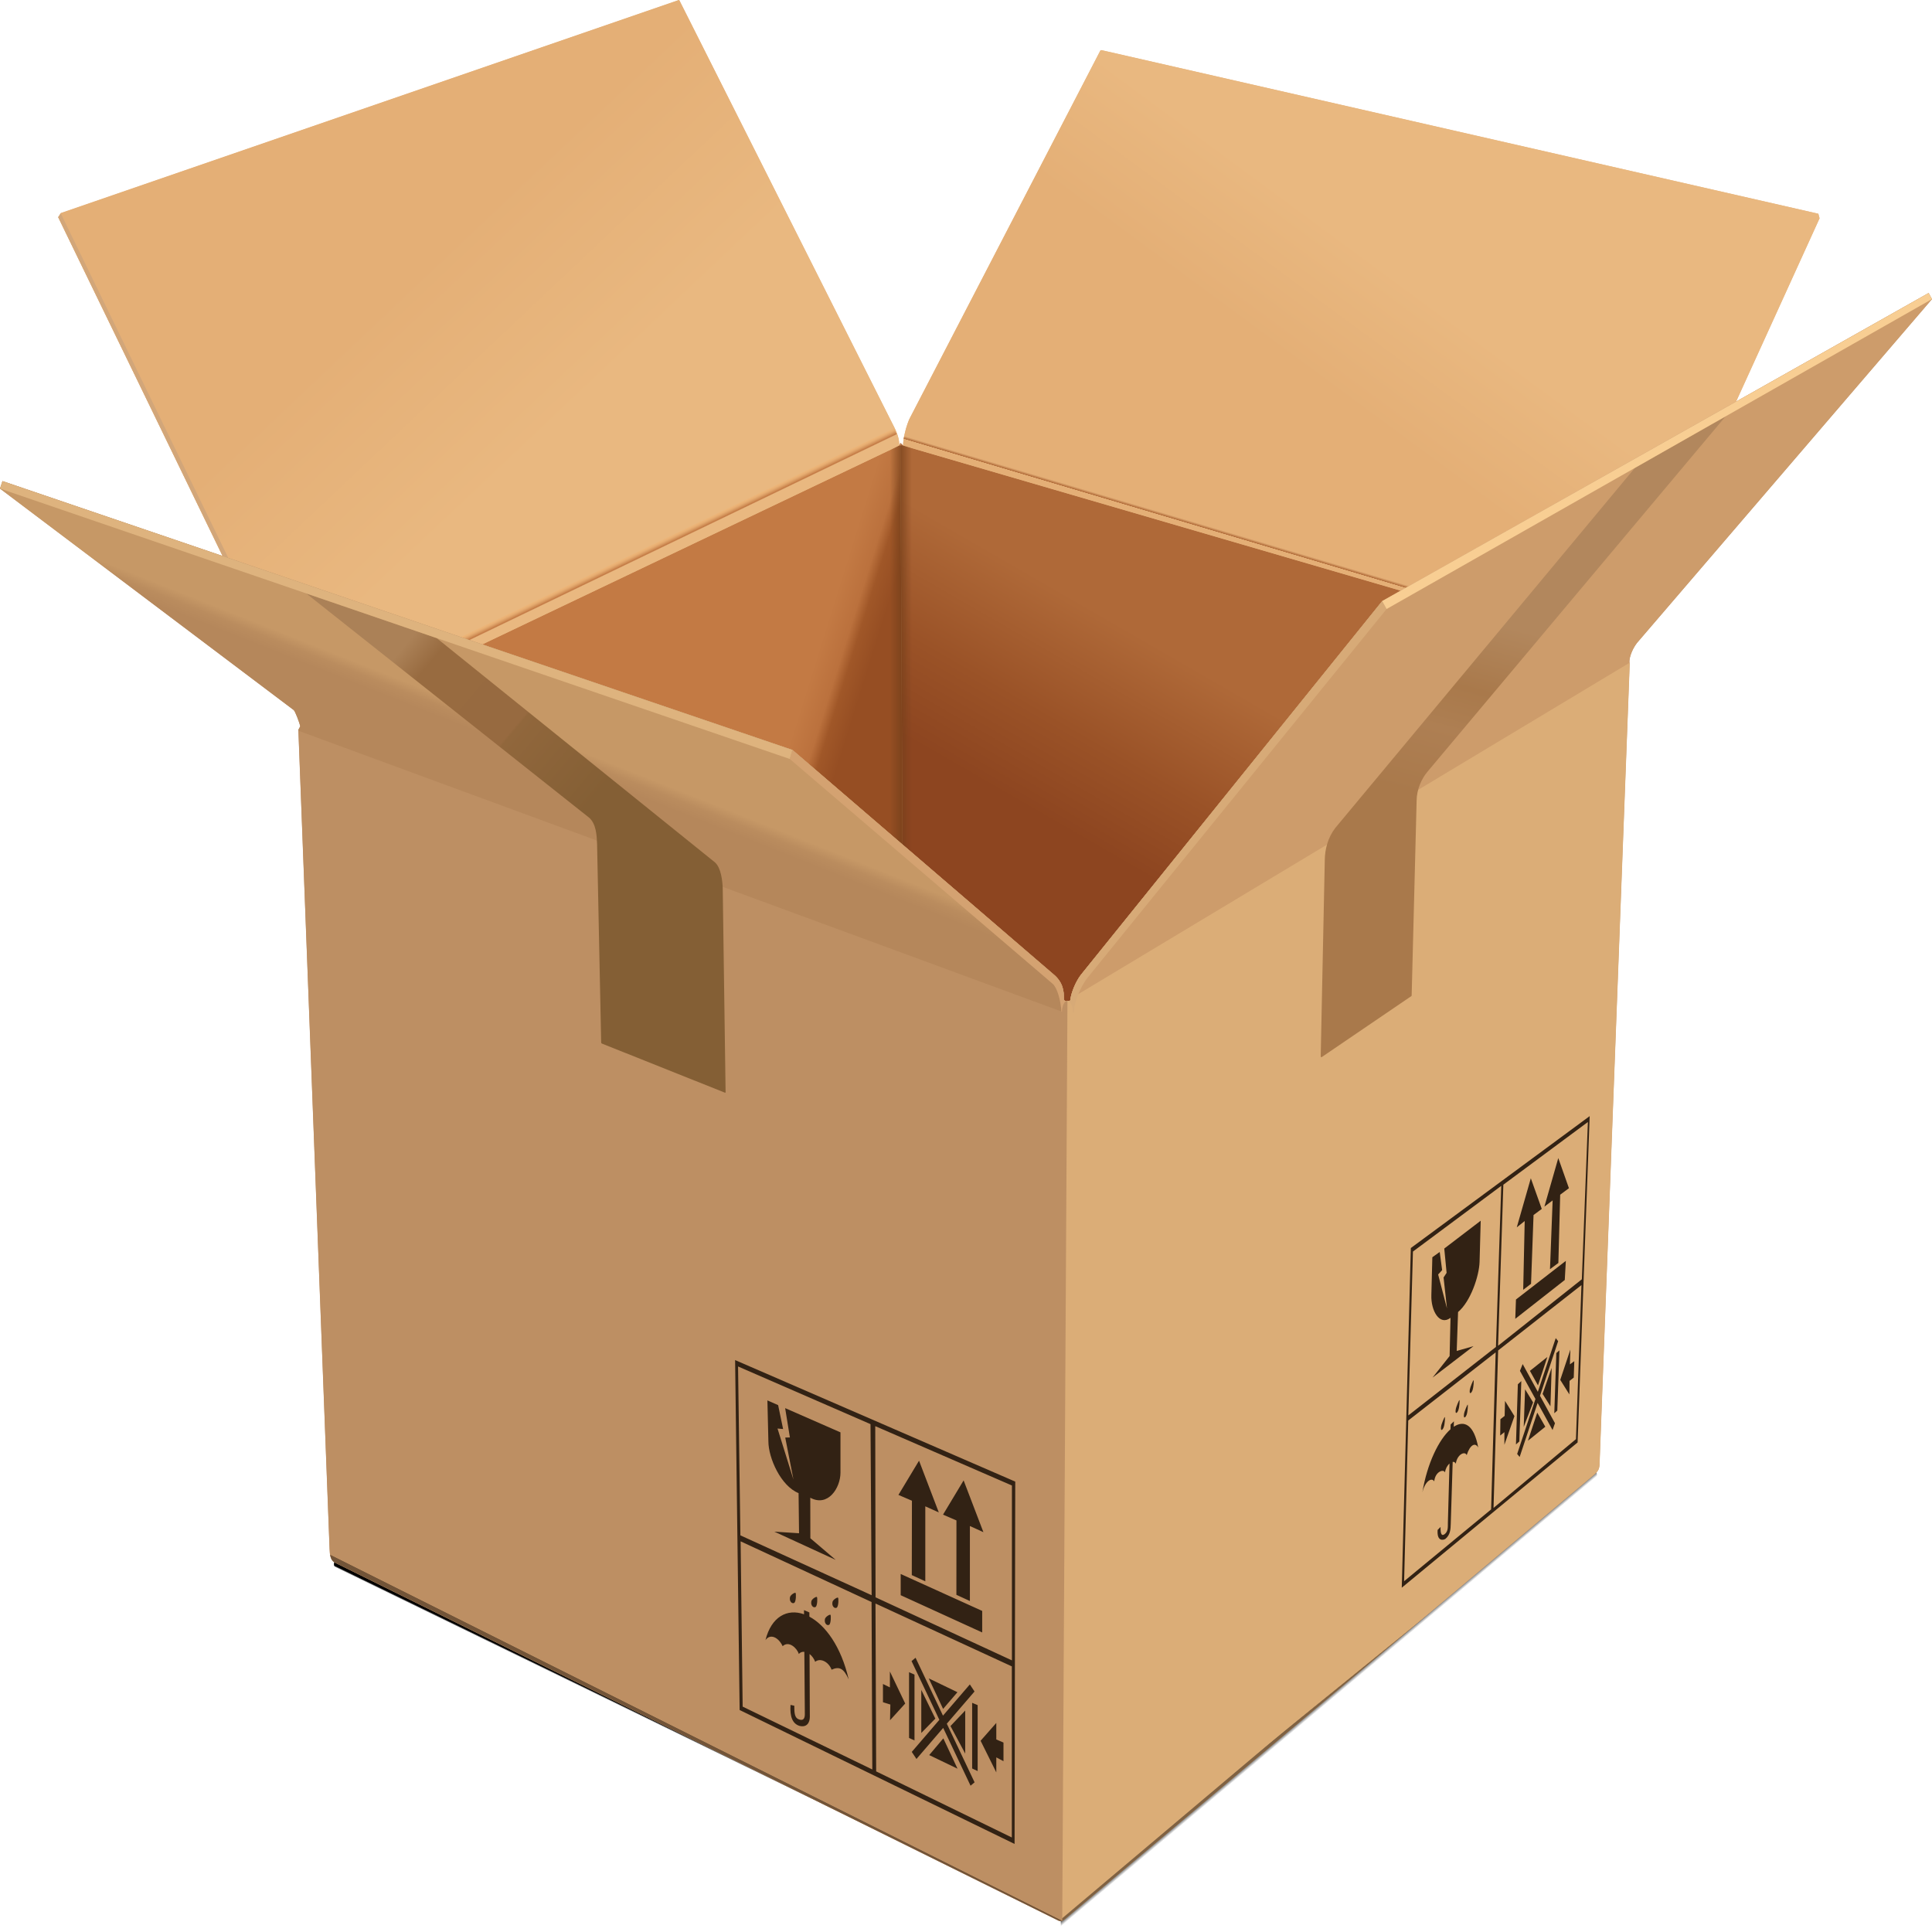 <svg width="120" height="120" viewBox="0 0 120 120" fill="none" xmlns="http://www.w3.org/2000/svg">
<g clip-path="url(#clip0_703_23)">
<path d="M65.866 118.964L98.799 91.34C98.921 91.241 99.08 91.284 99.155 91.446C99.23 91.608 99.198 91.819 99.076 91.918L66.035 119.629C65.993 119.666 65.946 119.685 65.899 119.685L65.866 118.964Z" fill="url(#paint0_linear_703_23)"/>
<path d="M65.899 119.685C65.871 119.685 65.838 119.679 65.81 119.667L20.91 97.47C20.878 97.455 20.849 97.431 20.824 97.4C20.799 97.37 20.779 97.333 20.765 97.292C20.751 97.251 20.743 97.206 20.742 97.161C20.741 97.116 20.747 97.071 20.76 97.029C20.812 96.849 20.957 96.761 21.093 96.83L65.876 118.964L65.899 119.685Z" fill="url(#paint1_linear_703_23)"/>
<path d="M113.016 13.56L107.832 24.944L87.006 36.689L85.849 37.342L67.132 60.557C66.771 61.036 66.527 61.72 66.485 62.099C66.466 62.23 66.382 62.174 66.302 62.168C66.218 62.161 66.1 62.205 66.091 62.068C66.082 61.571 66.04 61.017 65.435 60.52L56.056 52.462L49.217 46.58L29.952 40.027L13.827 34.543L3.614 13.498L3.769 13.262L3.778 13.243L42.121 0.024C42.177 -0 42.186 0.012 42.21 0.055L55.287 26.038L55.545 26.548C55.826 27.095 55.854 27.431 55.854 27.674H56.093V27.618C56.093 27.593 56.093 27.562 56.098 27.53C56.098 27.512 56.102 27.493 56.102 27.468C56.107 27.444 56.107 27.419 56.112 27.394C56.117 27.369 56.117 27.344 56.121 27.313C56.135 27.226 56.154 27.126 56.173 27.027C56.178 26.996 56.187 26.965 56.192 26.94C56.215 26.84 56.239 26.735 56.267 26.635C56.281 26.598 56.29 26.554 56.304 26.517C56.342 26.393 56.379 26.281 56.421 26.181C56.459 26.082 56.496 26.001 56.534 25.933L68.323 3.189C68.351 3.133 68.365 3.108 68.426 3.121L112.941 13.28L113.016 13.56H113.016Z" fill="#E8B67F"/>
<path d="M56.055 52.457H56.051L49.217 46.582L29.952 40.028L55.854 27.674L55.924 27.494V27.674L56.055 52.457Z" fill="url(#paint2_linear_703_23)"/>
<path d="M55.854 27.674L29.952 40.022L27.618 39.226L13.827 34.532L3.614 13.486L3.778 13.231L42.121 0.013C42.177 -0.012 42.186 0 42.21 0.044L55.287 26.027L55.545 26.536C55.826 27.096 55.854 27.432 55.854 27.674Z" fill="url(#paint3_linear_703_23)"/>
<path d="M55.945 28.985L31.454 40.661L27.634 39.362L55.303 26.168L55.561 26.678C55.842 27.225 55.87 27.561 55.87 27.803H55.941L55.945 28.985V28.985Z" fill="url(#paint4_linear_703_23)"/>
<path d="M14.18 34.656L13.833 34.538L3.619 13.492L3.774 13.256L14.18 34.656Z" fill="#D2A679"/>
<path d="M87.006 36.689L85.848 37.342L67.131 60.558C66.77 61.037 66.527 61.721 66.484 62.1C66.466 62.23 66.381 62.174 66.302 62.168C66.217 62.162 66.1 62.206 66.091 62.069C66.081 61.571 66.039 61.018 65.434 60.52L56.055 52.456L55.929 27.68V27.5L56.102 27.68L87.006 36.69V36.689Z" fill="url(#paint5_linear_703_23)"/>
<path d="M113.015 13.56L107.831 24.944L88.876 35.632L87.01 36.683L56.097 27.673C56.078 27.356 56.242 26.635 56.421 26.175C56.458 26.076 56.496 25.995 56.533 25.926L68.322 3.183C68.35 3.127 68.364 3.102 68.425 3.114L112.941 13.274L113.016 13.56H113.015Z" fill="url(#paint6_linear_703_23)"/>
<path d="M88.876 35.631L85.853 37.335L85.463 37.832L55.924 29.171L56.06 27.666H56.097C56.078 27.349 56.243 26.628 56.421 26.168L88.876 35.631Z" fill="url(#paint7_linear_703_23)"/>
<path opacity="0.75" d="M56.745 27.86V53.047L56.056 52.456H56.051L55.147 51.673V28.01L55.854 27.674H56.093L56.745 27.86Z" fill="url(#paint8_linear_703_23)"/>
<path d="M65.716 119.281L20.779 97.041C20.526 96.898 20.488 96.581 20.474 96.189C20.474 96.189 18.543 45.394 18.538 45.387C18.533 45.257 18.655 45.176 18.646 45.095C18.613 44.902 18.337 44.175 18.247 44.1L0 30.347L0.155 29.881L49.217 46.581L65.43 60.514C66.035 61.011 66.082 61.565 66.087 62.062C66.091 62.199 66.213 62.156 66.298 62.162C66.382 62.168 66.462 62.224 66.481 62.093C66.523 61.714 66.766 61.03 67.127 60.558L85.844 37.342L119.784 18.205L119.991 18.584L101.668 39.941C101.312 40.414 101.148 40.992 101.218 41.228L99.343 91.011C99.315 91.328 99.203 91.421 98.963 91.639L66.115 119.219C65.984 119.331 65.843 119.362 65.716 119.281V119.281Z" fill="#BF9064"/>
<path d="M66.297 62.163L65.974 119.306C65.886 119.339 65.794 119.33 65.711 119.281L20.774 97.048C20.521 96.905 20.483 96.582 20.469 96.196L18.533 45.394V45.382C18.533 45.369 18.533 45.357 18.538 45.345C18.538 45.332 18.543 45.326 18.547 45.32C18.552 45.307 18.557 45.301 18.561 45.289C18.566 45.276 18.571 45.27 18.575 45.258C18.594 45.22 18.622 45.183 18.632 45.152C18.636 45.146 18.636 45.139 18.636 45.133V45.127L66.091 62.088C66.11 62.2 66.222 62.156 66.297 62.163H66.297Z" fill="#BD8F63"/>
<path opacity="0.54" d="M65.978 119.137V119.299C65.891 119.331 65.799 119.322 65.716 119.274L20.778 97.04C20.6 96.941 20.53 96.748 20.497 96.512L65.978 119.137Z" fill="url(#paint9_linear_703_23)"/>
<path d="M45.659 84.477L63.059 92.025L63.017 114.531L45.94 106.212L45.659 84.477ZM54.378 99.598L54.42 110.024L62.847 114.13V103.502L54.377 99.597L54.378 99.598ZM56.867 102.966L58.57 106.561L60.239 104.622L60.529 105.062L58.808 107.062L60.533 110.704L60.283 110.913L58.583 107.323L56.923 109.253L56.632 108.814L58.345 106.822L56.618 103.174L56.867 102.966ZM61.882 107.015V108.041L62.328 108.233V109.39L61.882 109.154V110.086L60.907 108.122L61.882 107.015ZM60.382 105.765L60.724 105.908V110.005L60.382 109.844V105.765ZM46.001 95.736L46.128 106.001L54.181 109.906L54.134 99.504L46.001 95.736ZM58.592 107.972L59.473 109.856L57.715 109.011L58.592 107.972ZM59.951 106.244V108.917L59.037 107.208L59.951 106.244ZM56.463 103.862L56.801 104.012V108.103L56.463 107.947V103.862ZM57.223 104.963L58.095 106.747L57.223 107.637V104.963ZM49.938 100.008L50.271 100.151L50.272 100.413C51.263 100.941 52.242 102.26 52.714 104.31C52.404 103.62 52.133 103.489 51.65 103.707C51.472 103.216 50.947 102.955 50.633 103.216C50.553 103.014 50.432 102.847 50.283 102.733L50.3 106.636C50.3 106.996 50.112 107.319 49.648 107.195C49.226 107.058 49.053 106.629 49.1 105.896L49.334 105.945C49.334 106.437 49.362 106.716 49.644 106.803C49.883 106.878 49.99 106.76 49.99 106.468L49.959 102.597C49.826 102.585 49.703 102.628 49.615 102.731C49.508 102.37 48.997 101.885 48.612 102.246C48.34 101.674 47.83 101.456 47.544 101.873C47.909 100.409 48.9 99.896 49.94 100.266L49.939 100.008H49.938ZM55.273 103.819L56.224 105.809L55.282 106.847L55.301 105.871L54.842 105.728V104.596L55.273 104.808V103.819ZM57.687 104.248L59.468 105.106L58.578 106.144L57.687 104.248ZM54.363 88.58L54.382 99.212L62.852 103.129V92.267L54.363 88.58ZM55.943 97.763L61.006 100.057V101.394L55.943 99.081V97.763ZM51.566 100.293L51.584 100.3C51.617 100.343 51.617 100.81 51.509 100.915C51.477 100.934 51.442 100.942 51.407 100.936C51.373 100.931 51.34 100.913 51.312 100.884C51.247 100.816 51.209 100.716 51.237 100.567C51.265 100.418 51.547 100.256 51.584 100.3L51.566 100.293ZM52.035 99.23L52.053 99.237C52.09 99.28 52.09 99.746 51.978 99.852C51.946 99.871 51.911 99.878 51.876 99.873C51.842 99.867 51.809 99.849 51.781 99.821C51.715 99.753 51.678 99.653 51.706 99.504C51.734 99.355 52.015 99.193 52.053 99.237L52.035 99.23ZM50.722 99.186L50.74 99.193C50.778 99.237 50.778 99.703 50.665 99.809C50.634 99.828 50.598 99.835 50.564 99.829C50.529 99.824 50.496 99.806 50.469 99.778C50.403 99.709 50.365 99.61 50.394 99.46C50.422 99.311 50.703 99.15 50.74 99.193L50.722 99.186ZM49.396 98.931L49.414 98.938C49.451 98.982 49.451 99.448 49.339 99.554C49.307 99.573 49.272 99.58 49.237 99.574C49.203 99.569 49.17 99.551 49.142 99.523C49.076 99.454 49.039 99.355 49.067 99.206C49.095 99.056 49.376 98.895 49.414 98.938L49.396 98.931ZM59.852 91.95L61.081 95.165L60.242 94.785V99.442L59.403 99.057L59.407 94.437L58.573 94.077L59.852 91.95ZM45.842 84.874L45.987 95.364L54.139 99.082L54.069 88.456L45.842 84.874ZM57.083 90.725L58.311 93.94L57.472 93.561V98.218L56.633 97.832L56.642 93.212L55.803 92.852L57.083 90.725ZM47.665 86.982L48.331 87.275L48.64 88.76L48.294 88.729L49.283 91.9L48.772 89.289L49.062 89.283L48.767 87.461L52.203 88.966V91.471C52.203 92.423 51.425 93.623 50.328 93.026L50.333 95.544L51.908 96.887L48.097 95.134L49.63 95.233L49.601 92.74C48.514 92.311 47.726 90.576 47.726 89.519L47.665 86.982Z" fill="#322214"/>
<path d="M66.297 62.163C66.11 62.169 65.969 62.499 65.964 62.797L65.922 62.822L18.533 45.388C18.529 45.27 18.632 45.195 18.641 45.12C18.646 45.114 18.646 45.108 18.641 45.102C18.608 44.909 18.332 44.181 18.243 44.107L0 30.349L0.155 29.883L49.212 46.577H49.217L65.43 60.51C66.035 61.013 66.082 61.56 66.087 62.058C66.087 62.064 66.087 62.076 66.091 62.083C66.11 62.201 66.223 62.157 66.298 62.163L66.297 62.163Z" fill="url(#paint10_linear_703_23)"/>
<path d="M101.673 39.935C101.317 40.407 101.153 40.986 101.223 41.222L66.71 62.883L66.639 62.809C66.635 62.448 66.461 62.206 66.33 62.168C66.4 62.181 66.466 62.212 66.485 62.094C66.494 62.019 66.508 61.932 66.532 61.839C66.55 61.758 66.579 61.671 66.611 61.578C66.71 61.279 66.86 60.956 67.052 60.67C67.08 60.633 67.108 60.589 67.136 60.552L85.853 37.336L119.794 18.199L120 18.578L101.673 39.935V39.935Z" fill="#CD9C6B"/>
<path d="M44.998 67.857C45.05 67.876 45.068 67.882 45.068 67.826L44.89 55.18C44.876 54.751 44.796 53.905 44.407 53.563L27.125 39.636L19.025 36.863L36.589 50.785C37.03 51.17 37.067 51.891 37.086 52.426L37.339 64.723C37.339 64.785 37.348 64.798 37.381 64.816L44.998 67.857H44.998Z" fill="url(#paint11_linear_703_23)"/>
<path d="M66.297 62.162C66.105 62.168 65.964 62.516 65.964 62.821C65.96 62.846 65.927 62.84 65.922 62.821C65.885 62.143 65.674 61.385 65.397 61.117L49.053 47.14L49.212 46.574H49.217L65.43 60.508C66.035 61.011 66.082 61.559 66.087 62.056C66.087 62.062 66.087 62.075 66.091 62.081C66.11 62.199 66.223 62.156 66.298 62.162H66.297Z" fill="#D4A271"/>
<path d="M49.212 46.58L49.053 47.14L0 30.347L0.155 29.887L49.212 46.58Z" fill="#DEB37E"/>
<path d="M101.227 41.221L99.352 91.003C99.324 91.32 99.212 91.414 98.972 91.631L66.124 119.211C66.077 119.255 66.025 119.28 65.978 119.298L66.302 62.155C66.386 62.161 66.466 62.217 66.485 62.086C66.485 62.068 66.49 62.055 66.49 62.037L101.218 41.164C101.218 41.195 101.222 41.208 101.227 41.22V41.221Z" fill="#DBAD77"/>
<path opacity="0.54" d="M99.352 90.986V91.011C99.324 91.328 99.212 91.422 98.972 91.639L66.124 119.219C66.077 119.263 66.025 119.288 65.978 119.306V119.145L99.352 90.986Z" fill="url(#paint12_linear_703_23)"/>
<path d="M98.738 69.324L97.988 89.593L87.066 98.615L87.629 77.518L98.738 69.324ZM92.898 83.998L87.469 88.231L87.212 98.211L92.616 93.753L92.898 83.997V83.998ZM90.305 88.281L90.296 88.617C90.944 88.188 91.557 88.486 91.815 89.91C91.637 89.581 91.313 89.711 91.098 90.383C90.999 90.103 90.498 90.333 90.423 90.917C90.383 90.822 90.311 90.787 90.229 90.8L90.109 94.648C90.1 94.978 90.086 95.332 89.772 95.587C89.626 95.674 89.242 95.742 89.293 95.027L89.476 94.841C89.462 95.295 89.551 95.431 89.739 95.282C89.964 95.102 89.922 94.816 89.931 94.549L90.032 90.903C89.959 90.966 89.897 91.047 89.848 91.143C89.799 91.238 89.765 91.345 89.748 91.458C89.692 91.234 89.148 91.371 89.082 92.012C88.928 91.738 88.506 92.005 88.347 92.696C88.64 90.903 89.368 89.415 90.092 88.775L90.1 88.48L90.306 88.281H90.305ZM98.227 79.819L93.052 83.879L92.766 93.659L97.885 89.388L98.227 79.819ZM96.629 83.114L96.779 83.301L95.651 86.694L96.582 88.399L96.432 88.822L95.504 87.137L94.388 90.495L94.234 90.308L95.37 86.894L94.407 85.147L94.576 84.725L95.518 86.45L96.629 83.114ZM93.479 87.013L94.065 87.958L93.441 89.736V88.953L93.179 89.164L93.193 88.15L93.456 87.945L93.479 87.013ZM94.491 85.782L94.37 89.531L94.159 89.717L94.276 85.981L94.491 85.782ZM95.481 87.74L95.982 88.617L94.904 89.487L95.481 87.74ZM89.738 88.014C89.762 88.014 89.748 88.443 89.668 88.654C89.64 88.729 89.588 88.81 89.546 88.816C89.504 88.822 89.485 88.76 89.509 88.598C89.532 88.436 89.715 88.014 89.738 88.014ZM94.726 86.291L95.223 87.106L94.641 88.629L94.726 86.291ZM91.163 87.237C91.182 87.243 91.168 87.672 91.093 87.877C91.065 87.952 91.013 88.032 90.971 88.039C90.929 88.045 90.91 87.983 90.934 87.821C90.957 87.659 91.14 87.237 91.163 87.237ZM93.245 73.657L87.76 77.736L87.474 87.914L92.916 83.661L93.245 73.657ZM96.859 83.873L96.727 87.616L96.54 87.778L96.666 84.041L96.859 83.873ZM90.648 86.957C90.671 86.957 90.657 87.386 90.577 87.597C90.549 87.672 90.498 87.753 90.456 87.759C90.413 87.765 90.394 87.703 90.418 87.541C90.441 87.38 90.624 86.957 90.648 86.957ZM96.376 84.961L96.301 87.349L95.813 86.578L96.376 84.961ZM97.538 83.823L97.51 84.743L97.782 84.544L97.749 85.564L97.487 85.769L97.477 86.609L96.91 85.707L97.538 83.823ZM91.524 85.726C91.548 85.726 91.534 86.155 91.454 86.366C91.426 86.441 91.374 86.522 91.332 86.528C91.29 86.534 91.271 86.472 91.294 86.31C91.318 86.148 91.501 85.726 91.524 85.726ZM96.109 84.283L95.527 86.049L95.026 85.147L96.109 84.283ZM91.969 75.821L91.899 78.383C91.871 79.253 91.346 80.832 90.563 81.492L90.479 83.91L91.524 83.612L88.979 85.564L90.038 84.227L90.094 81.852C89.415 82.368 88.871 81.411 88.904 80.441L88.965 78.09L89.424 77.761L89.574 78.892L89.326 79.16L89.874 81.268L89.663 79.346L89.851 79.06L89.706 77.549L91.969 75.821ZM98.626 69.691L93.376 73.583L93.048 83.587L98.251 79.459L98.626 69.691ZM97.257 78.315L97.191 79.502L94.116 81.915L94.159 80.715L97.257 78.315ZM95.082 73.185L95.762 75.088L95.251 75.467L95.096 79.739L94.609 80.112L94.702 75.84L94.21 76.232L95.082 73.185ZM96.788 71.929L97.449 73.801L96.906 74.205L96.793 78.445L96.273 78.831L96.437 74.559L95.926 74.945L96.788 71.929Z" fill="#322214"/>
<path d="M86.125 37.827L67.567 60.707C67.042 61.372 66.695 62.367 66.71 62.883C66.7 62.908 66.653 62.927 66.635 62.883C66.658 62.485 66.466 62.212 66.325 62.168C66.395 62.181 66.461 62.212 66.48 62.093C66.489 62.019 66.503 61.932 66.527 61.839C66.546 61.758 66.574 61.671 66.606 61.577C66.719 61.242 66.902 60.856 67.127 60.558L85.844 37.342L86.125 37.827Z" fill="#D7AA77"/>
<path d="M82.033 65.581C82.033 65.649 82.056 65.68 82.089 65.662L87.662 61.869C87.672 61.863 87.676 61.85 87.681 61.825L87.99 49.708C88 49.043 88.281 48.384 88.665 47.93L107.175 25.865L101.541 29.067L82.937 51.425C82.459 52.046 82.295 52.78 82.285 53.402L82.032 65.582L82.033 65.581Z" fill="url(#paint13_linear_703_23)"/>
<path d="M86.125 37.827L119.996 18.578L119.789 18.205L85.849 37.336L86.125 37.827Z" fill="#F8CE93"/>
</g>
<defs>
<linearGradient id="paint0_linear_703_23" x1="82.326" y1="105.345" x2="82.578" y2="105.645" gradientUnits="userSpaceOnUse">
<stop/>
<stop offset="1" stop-opacity="0"/>
</linearGradient>
<linearGradient id="paint1_linear_703_23" x1="43.387" y1="108.231" x2="43.351" y2="108.305" gradientUnits="userSpaceOnUse">
<stop/>
<stop offset="1" stop-opacity="0"/>
</linearGradient>
<linearGradient id="paint2_linear_703_23" x1="51.227" y1="39.113" x2="54.395" y2="40.103" gradientUnits="userSpaceOnUse">
<stop stop-color="#C37A44"/>
<stop offset="0.444" stop-color="#BB713D"/>
<stop offset="0.641" stop-color="#A05728"/>
<stop offset="1" stop-color="#964E23"/>
</linearGradient>
<linearGradient id="paint3_linear_703_23" x1="36.773" y1="24.541" x2="27.753" y2="14.996" gradientUnits="userSpaceOnUse">
<stop stop-color="#E9B880"/>
<stop offset="1" stop-color="#E4AF76"/>
</linearGradient>
<linearGradient id="paint4_linear_703_23" x1="42.043" y1="33.577" x2="41.846" y2="33.168" gradientUnits="userSpaceOnUse">
<stop stop-color="#C37A45" stop-opacity="0"/>
<stop offset="0.133" stop-color="#C37A45"/>
<stop offset="0.294" stop-color="#D08D55"/>
<stop offset="0.502" stop-color="#DEA167"/>
<stop offset="0.697" stop-color="#E8AF73"/>
<stop offset="0.863" stop-color="#ECB477"/>
<stop offset="1" stop-color="#ECB477" stop-opacity="0"/>
</linearGradient>
<linearGradient id="paint5_linear_703_23" x1="70.666" y1="37.537" x2="61.425" y2="53.549" gradientUnits="userSpaceOnUse">
<stop offset="0.088" stop-color="#AF6938"/>
<stop offset="0.483" stop-color="#9A5227"/>
<stop offset="0.779" stop-color="#8D4520"/>
</linearGradient>
<linearGradient id="paint6_linear_703_23" x1="79.516" y1="22.344" x2="84.591" y2="15.465" gradientUnits="userSpaceOnUse">
<stop offset="0.033" stop-color="#E4AF76"/>
<stop offset="1" stop-color="#E9B880"/>
</linearGradient>
<linearGradient id="paint7_linear_703_23" x1="72.276" y1="32.055" x2="72.344" y2="31.826" gradientUnits="userSpaceOnUse">
<stop stop-color="#AF6A38" stop-opacity="0"/>
<stop offset="0.086" stop-color="#AF6A38"/>
<stop offset="0.198" stop-color="#B87542"/>
<stop offset="0.583" stop-color="#D59C66"/>
<stop offset="0.777" stop-color="#E4AF76"/>
<stop offset="0.924" stop-color="#E4AF76" stop-opacity="0"/>
</linearGradient>
<linearGradient id="paint8_linear_703_23" x1="55.278" y1="40.362" x2="56.637" y2="40.362" gradientUnits="userSpaceOnUse">
<stop stop-color="#743F1A" stop-opacity="0"/>
<stop offset="0.493" stop-color="#743F1A" stop-opacity="0.887"/>
<stop offset="0.5" stop-color="#743F1A" stop-opacity="0.9"/>
<stop offset="0.53" stop-color="#743F1A" stop-opacity="0.847"/>
<stop offset="1" stop-color="#743F1A" stop-opacity="0"/>
</linearGradient>
<linearGradient id="paint9_linear_703_23" x1="43.193" y1="107.936" x2="43.211" y2="107.9" gradientUnits="userSpaceOnUse">
<stop stop-color="#322214"/>
<stop offset="0.24" stop-color="#322314" stop-opacity="0.989"/>
<stop offset="1" stop-color="#322214" stop-opacity="0"/>
</linearGradient>
<linearGradient id="paint10_linear_703_23" x1="34.064" y1="45.771" x2="33.446" y2="47.326" gradientUnits="userSpaceOnUse">
<stop offset="0.048" stop-color="#C69866"/>
<stop offset="0.416" stop-color="#BA8C5E"/>
<stop offset="0.814" stop-color="#B5875B"/>
</linearGradient>
<linearGradient id="paint11_linear_703_23" x1="35.443" y1="51.388" x2="23.826" y2="41.662" gradientUnits="userSpaceOnUse">
<stop stop-color="#845F35"/>
<stop offset="0.431" stop-color="#91673C"/>
<stop offset="0.441" stop-color="#976A40"/>
<stop offset="0.874" stop-color="#986B40"/>
<stop offset="1" stop-color="#AB8157"/>
</linearGradient>
<linearGradient id="paint12_linear_703_23" x1="82.665" y1="105.147" x2="82.695" y2="105.184" gradientUnits="userSpaceOnUse">
<stop stop-color="#322214" stop-opacity="0"/>
<stop offset="1" stop-color="#322214"/>
</linearGradient>
<linearGradient id="paint13_linear_703_23" x1="93.511" y1="50.79" x2="96.43" y2="39.662" gradientUnits="userSpaceOnUse">
<stop stop-color="#A9794B"/>
<stop offset="0.386" stop-color="#AE7F53"/>
<stop offset="0.456" stop-color="#AC7D50"/>
<stop offset="0.624" stop-color="#A9794B"/>
<stop offset="1" stop-color="#B2875D"/>
</linearGradient>
<clipPath id="clip0_703_23">
<rect width="120" height="120" fill="white"/>
</clipPath>
</defs>
</svg>
